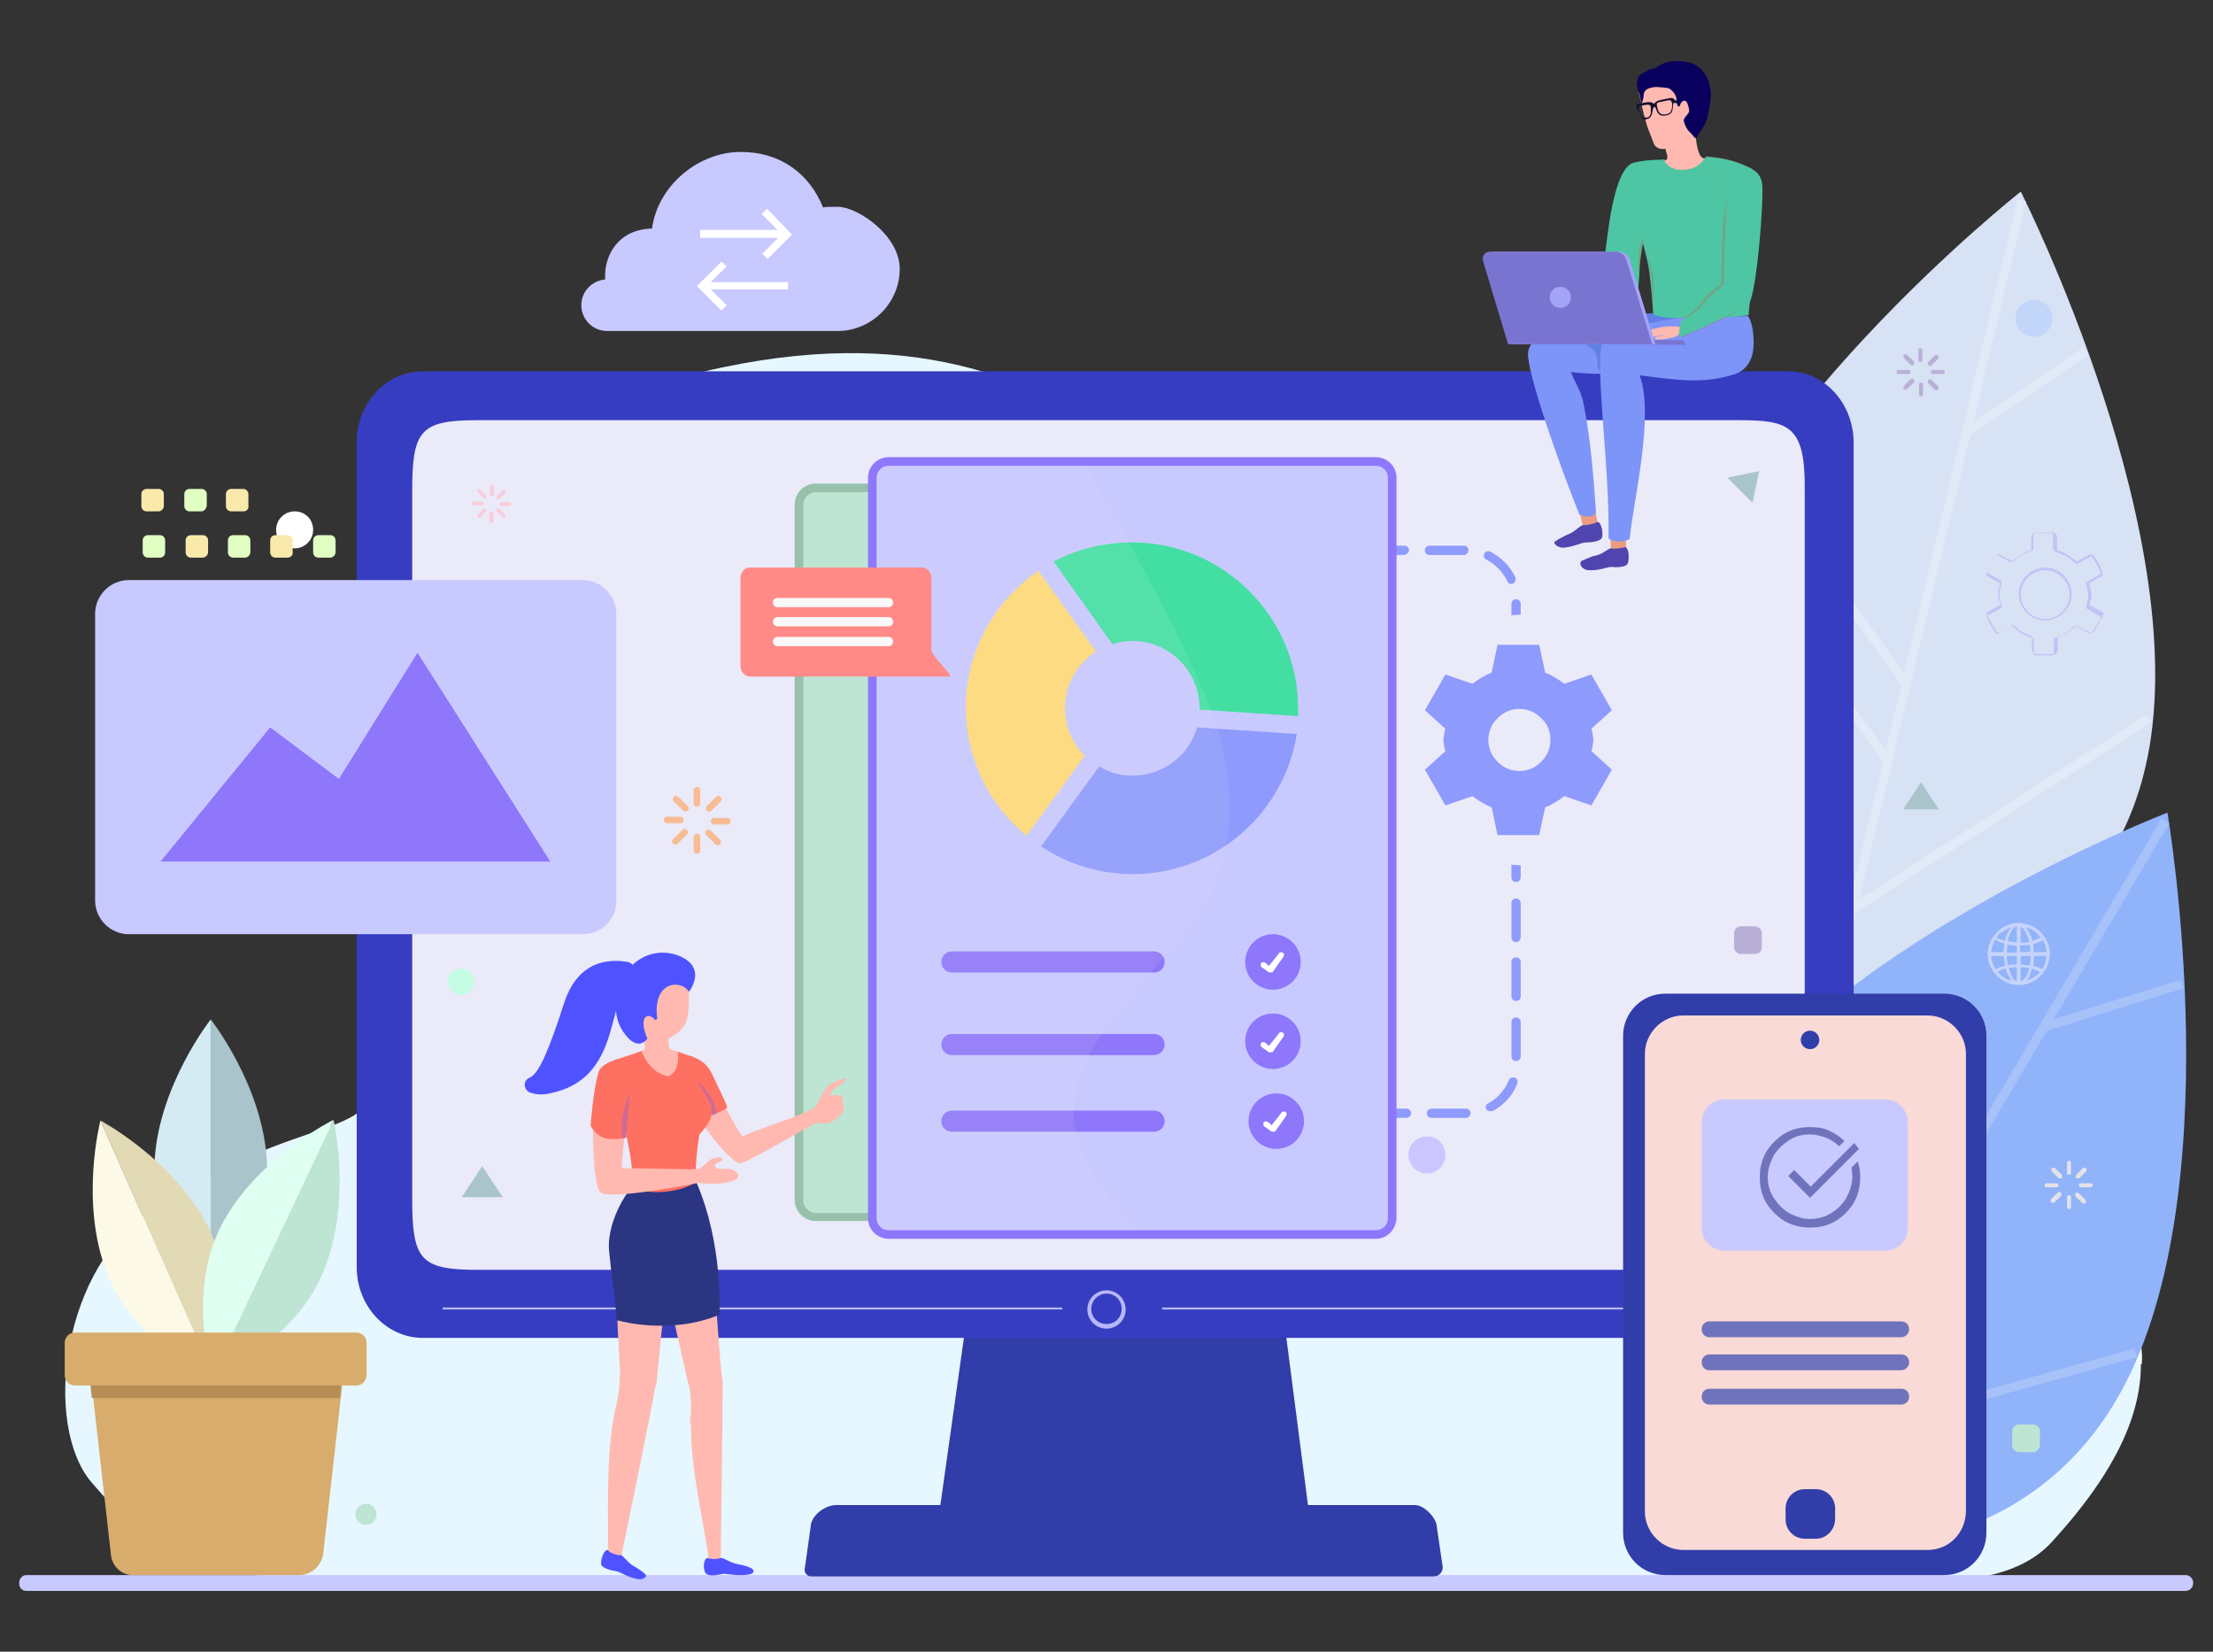 <?xml version="1.0" encoding="utf-8"?>
<!-- Generator: Adobe Illustrator 25.0.1, SVG Export Plug-In . SVG Version: 6.00 Build 0)  -->
<svg version="1.1" id="Layer_1" xmlns="http://www.w3.org/2000/svg" xmlns:xlink="http://www.w3.org/1999/xlink" x="0px" y="0px"
	 viewBox="0 0 335 250" style="enable-background:new 0 0 335 250;" xml:space="preserve">
<rect x="0" y="0" width="335" height="250" fill="#333333" stroke="none"/>
<style type="text/css">
	.st0{fill:#E6F7FF;}
	.st1{fill:#F3FCFF;}
	.st2{fill:#C8C9FF;}
	.st3{fill:#D7E2F4;}
	.st4{fill:#E2EAF7;}
	.st5{fill:#91B3FA;}
	.st6{opacity:0.6;}
	.st7{fill:#B4CBF9;}
	.st8{fill:#313DA8;}
	.st9{fill:#363DC1;}
	.st10{fill:#EAEAF9;}
	.st11{fill:#B7B7F7;}
	.st12{fill:#F6F6FF;}
	.st13{fill:#BEE5D4;}
	.st14{fill:#97C1AB;}
	.st15{opacity:0.8;}
	.st16{fill:#F2F2F2;}
	.st17{opacity:0.1;}
	.st18{fill:#8E9AFC;}
	.st19{fill:#8E77FA;}
	.st20{fill:#FFFFFF;}
	.st21{fill:#FFD977;}
	.st22{fill:#43DFA2;}
	.st23{fill:#EAEAEA;}
	.st24{fill:#FF8A87;}
	.st25{fill:#F9F9F9;}
	.st26{fill:#F9DAD7;}
	.st27{fill:#6F73BC;}
	.st28{fill:#FFB9B0;}
	.st29{fill:#4EC6A4;}
	.st30{fill:#ED9C80;}
	.st31{fill:#7D94F9;}
	.st32{fill:#617EE5;}
	.st33{fill:#5045AF;}
	.st34{fill:#7A74D1;}
	.st35{fill:#A4A4F7;}
	.st36{opacity:0.25;}
	.st37{fill:#CE4A30;}
	.st38{fill:#13102D;}
	.st39{fill:#09005D;}
	.st40{fill:#FE7062;}
	.st41{opacity:0.35;}
	.st42{fill:#7762EF;}
	.st43{fill:#2B3582;}
	.st44{fill:#4F52FF;}
	.st45{fill:#AAC4CC;}
	.st46{fill:#D4EBF4;}
	.st47{fill:#E2DAB5;}
	.st48{fill:#FCF9E6;}
	.st49{fill:#DEFFF2;}
	.st50{fill:#D8AC6C;}
	.st51{fill:#B78D56;}
	.st52{opacity:0.3;}
	.st53{fill-rule:evenodd;clip-rule:evenodd;fill:#8E77FA;}
	.st54{opacity:0.6;fill-rule:evenodd;clip-rule:evenodd;fill:#EAE8FC;enable-background:new    ;}
	.st55{fill-rule:evenodd;clip-rule:evenodd;fill:#C8C9FF;}
	.st56{fill-rule:evenodd;clip-rule:evenodd;fill:#F7BC94;}
	.st57{fill-rule:evenodd;clip-rule:evenodd;fill:#F9CDD9;}
	.st58{fill-rule:evenodd;clip-rule:evenodd;fill:#B8B0D6;}
	.st59{fill-rule:evenodd;clip-rule:evenodd;fill:#E3E2E8;}
	.st60{fill-rule:evenodd;clip-rule:evenodd;fill:#C2D6F9;}
	.st61{fill-rule:evenodd;clip-rule:evenodd;fill:#CCC5FF;}
	.st62{fill-rule:evenodd;clip-rule:evenodd;fill:#C5FCE4;}
	.st63{fill-rule:evenodd;clip-rule:evenodd;fill:#BEE5D4;}
	.st64{fill-rule:evenodd;clip-rule:evenodd;fill:#FFFFFF;}
	.st65{fill-rule:evenodd;clip-rule:evenodd;fill:#E1FFC2;}
	.st66{fill-rule:evenodd;clip-rule:evenodd;fill:#F9EAAC;}
	.st67{fill-rule:evenodd;clip-rule:evenodd;fill:#AAC4CC;}
</style>
<g id="Feature_Graphic">
	<g id="base">
		<path class="st0" d="M23.4,182.7c29.1-18.5,37-6,32.4-31.7c-4.5-25.6-8.4-82.5,53.6-95.4c62.2-13,66.5,38.1,116.9,14.9
			s105.2,31.5,79.7,75.2c-20.8,35.7,45.3,43.4,4.5,87.8c-4.5,4.8-11.7,5.8-18.3,5.8l-249.5-0.7c-13,0-20.4-4.3-28.9-14.3
			C6.5,215.6,9.2,191.8,23.4,182.7z"/>
		<path class="st1" d="M307.6,143.2L76.5,191.1l247.7,15.4c0,0,0.8-4.8-3.7-13c-3.1-5.8-12.5-17.5-14-19.8c-3.4-5.4-4.2-9-4.5-13.3
			c-0.1-1.6,0.1-5.8,1.6-9.2C305.5,146.8,307.6,143.2,307.6,143.2z M69.5,77.4l144.7,35l-160.4,9.1c0,0,0.2-3.4,0.9-9.7
			c0.5-4,1.4-7.6,1.9-9.3c1-3.6,1.4-4.7,2.7-8.2c0.3-1,2-4.5,2.6-5.8C65.6,82.1,69.5,77.4,69.5,77.4L69.5,77.4z"/>
	</g>
	<path class="st2" d="M330.8,240.8H4c-0.7,0-1.1-0.5-1.1-1.2s0.5-1.2,1.1-1.2h326.8c0.7,0,1.2,0.5,1.2,1.2
		C332,240.3,331.5,240.8,330.8,240.8L330.8,240.8z"/>
	<g id="leave_1">
		<path class="st3" d="M324.7,116.4c-8.1,34.1-46.9,37-46.9,37s-33-20.8-24.9-54.9c8.1-34.1,53-69.5,53-69.5S332.9,82.3,324.7,116.4
			L324.7,116.4z"/>
		<path class="st4" d="M305.4,30.2l1.3,0.3L277.4,153l-1.3-0.3L305.4,30.2z"/>
		<path class="st4" d="M325,108.1l0.7,1.2l-45.2,29.1l-0.7-1.2L325,108.1z"/>
		<path class="st4" d="M286.5,115.1l-1.1,0.8l-25.1-35.3l1.1-0.8L286.5,115.1z"/>
		<path class="st4" d="M289.3,103.4l-1.1,0.8l-22.8-32l1.1-0.8L289.3,103.4z"/>
		<path class="st4" d="M315.3,52.6l0.8,1.1L298,66.1l-0.8-1.1L315.3,52.6z"/>
	</g>
	<g id="leave_2">
		<path class="st5" d="M320.3,212c-17.8,30.2-55.7,21.6-55.7,21.6s-25.5-29.6-7.6-59.8c17.8-30.2,71.1-50.8,71.1-50.8
			S338.2,181.8,320.3,212z"/>
		<g class="st6">
			<path class="st7" d="M327.2,123.9l1.2,0.7l-64,108.4l-1.2-0.7L327.2,123.9z"/>
			<path class="st7" d="M323.1,204.1l0.4,1.3l-51.8,14.5l-0.4-1.3L323.1,204.1z"/>
			<path class="st7" d="M284.3,199.4l-1.3,0.4l-13.6-41.1l1.3-0.4L284.3,199.4z"/>
			<path class="st7" d="M290.3,189.2l-1.3,0.4l-12.3-37.3l1.3-0.4L290.3,189.2z"/>
			<path class="st7" d="M330.1,148.3l0.4,1.3l-20.9,6.5l-0.4-1.3L330.1,148.3z"/>
		</g>
	</g>
	<g id="MAC">
		<g id="Mac">
			<path class="st8" d="M217,238.6h-94.2c-0.6,0-1-0.5-1-1l0.9-6.4c0-1.8,2.2-3.4,3.9-3.4h87.6c1.4,0,3.3,2,3.3,3.3l0.9,6.1
				C218.4,238,217.8,238.6,217,238.6L217,238.6z"/>
			<path id="Rounded_Rectangle_22_copy_3" class="st8" d="M194.2,198.4c-1.5-4-9.1-1.3-12.6-1.3h-22.7c-3.5,0-11.1-3.1-12.2-0.2
				l-4.7,33.4c0,2.9,6.5,2.2,10,2.2h36.4c3.5,0,10,1.3,10-1.6L194.2,198.4L194.2,198.4z"/>
			<path id="Rounded_Rectangle_22_1_" class="st9" d="M270.7,56.2H64c-5.5,0-10,4.8-10,10.7v124.9c0,5.9,4.5,10.7,10,10.7h206.6
				c5.5,0,10-4.8,10-10.7V67C280.6,61.1,276.2,56.2,270.7,56.2z"/>
			<path id="Rounded_Rectangle_22_copy_2_" class="st10" d="M263.4,63.6H72.2c-8.6,0-9.8,1.6-9.8,10.7v107.2
				c0,9.1,1.2,10.7,9.8,10.7h191.2c9.8,0,9.8,0,9.8-10.7V74.3C273.3,64.6,271,63.6,263.4,63.6z"/>
		</g>
		<path class="st11" d="M167.5,201.1c-1.6,0-2.9-1.3-2.9-2.9s1.3-2.9,2.9-2.9s2.9,1.3,2.9,2.9S169.1,201.1,167.5,201.1z
			 M167.5,195.8c-1.2,0-2.3,1-2.3,2.3s1,2.3,2.3,2.3s2.3-1,2.3-2.3S168.8,195.8,167.5,195.8z"/>
		<path class="st12" d="M67,198.1h93.8"/>
		<path class="st11" d="M67,197.9h93.8v0.3H67V197.9z"/>
		<g>
			<path class="st12" d="M175.9,198.1h93.4"/>
			<path class="st11" d="M175.9,197.9h93.4v0.3h-93.4V197.9z"/>
		</g>
	</g>
	<g id="Main_Docs">
		<path class="st13" d="M183.7,184.2h-60.2c-1.4,0-2.6-1.1-2.6-2.6V76.4c0-1.4,1.1-2.6,2.6-2.6h60.2c1.4,0,2.6,1.1,2.6,2.6v105.3
			C186.2,183,185.1,184.2,183.7,184.2L183.7,184.2z"/>
		<path class="st14" d="M183.7,184.8h-60.2c-1.8,0-3.2-1.4-3.2-3.2V76.4c0-1.8,1.4-3.2,3.2-3.2h60.2c1.8,0,3.2,1.4,3.2,3.2v105.3
			C186.9,183.4,185.5,184.8,183.7,184.8L183.7,184.8z M123.5,74.5c-1,0-1.9,0.9-1.9,1.9v105.3c0,1,0.9,1.9,1.9,1.9h60.2
			c1,0,1.9-0.9,1.9-1.9V76.4c0-1-0.9-1.9-1.9-1.9L123.5,74.5L123.5,74.5z"/>
		<g class="st15">
			<path class="st16" d="M152.9,82.2h-18.2c-0.5,0-1-0.5-1-1c0-0.5,0.5-1,1-1h18.2c0.5,0,1,0.5,1,1
				C153.9,81.7,153.5,82.2,152.9,82.2z M152.9,85.6h-18.2c-0.5,0-1-0.5-1-1c0-0.5,0.5-1,1-1h18.2c0.5,0,1,0.5,1,1
				C153.9,85.1,153.5,85.6,152.9,85.6z M152.9,89h-18.2c-0.5,0-1-0.5-1-1c0-0.5,0.5-1,1-1h18.2c0.5,0,1,0.5,1,1
				C153.9,88.6,153.5,89,152.9,89z"/>
		</g>
		<g class="st15">
			<path class="st16" d="M183.7,166.7h-47.1c-0.9,0-1.6-0.7-1.6-1.6s0.7-1.6,1.6-1.6h47.1c0.9,0,1.6,0.7,1.6,1.6
				C185.3,166,184.5,166.7,183.7,166.7z"/>
		</g>
		<g class="st15">
			<path class="st16" d="M183.7,172.4h-47.1c-0.9,0-1.6-0.7-1.6-1.6c0-0.9,0.7-1.6,1.6-1.6h47.1c0.9,0,1.6,0.7,1.6,1.6
				C185.3,171.7,184.5,172.4,183.7,172.4z"/>
		</g>
		<g class="st15">
			<path class="st16" d="M183.7,178.1h-47.1c-0.9,0-1.6-0.7-1.6-1.6c0-0.9,0.7-1.6,1.6-1.6h47.1c0.9,0,1.6,0.7,1.6,1.6
				C185.3,177.4,184.5,178.1,183.7,178.1z"/>
		</g>
		<g class="st17">
			<path class="st16" d="M155.9,74.1c-0.1,0-17.6,29.9-19.9,41.3c-1.4,7.3-2.1,17.2,5.5,26.5c7.9,9.7,17.2,18.5,16.1,27.5
				c-1.2,9-9.7,16.1-9.7,16.1h32.4c0,0,2.9,0.1,3.5,0c1.2-0.1,1.8-0.9,2-1.2c0.3-0.5,0.2-1.2,0.2-1.2l0.1-106.6c0-1.1-1-2.3-2.4-2.3
				L155.9,74.1L155.9,74.1z"/>
		</g>
		<g>
			<path class="st18" d="M221.9,169.2h-5.2c-0.4,0-0.7-0.3-0.7-0.7s0.3-0.7,0.7-0.7h5.2c0.4,0,0.7,0.3,0.7,0.7
				S222.3,169.2,221.9,169.2z M212.9,169.2h-5.2c-0.4,0-0.7-0.3-0.7-0.7s0.3-0.7,0.7-0.7h5.2c0.4,0,0.7,0.3,0.7,0.7
				S213.2,169.2,212.9,169.2z M203.8,169.2h-5.2c-0.4,0-0.7-0.3-0.7-0.7s0.3-0.7,0.7-0.7h5.2c0.4,0,0.7,0.3,0.7,0.7
				S204.2,169.2,203.8,169.2z M194.8,169.2h-5.2c-0.4,0-0.7-0.3-0.7-0.7s0.3-0.7,0.7-0.7h5.2c0.4,0,0.7,0.3,0.7,0.7
				S195.2,169.2,194.8,169.2z M185.8,169.2h-0.9c-1.6,0-3-0.5-4.3-1.2c-0.3-0.2-0.4-0.6-0.2-0.9c0.2-0.3,0.6-0.4,0.9-0.2
				c1.1,0.7,2.4,1,3.7,1h0.9c0.4,0,0.7,0.3,0.7,0.7C186.5,168.9,186.1,169.2,185.8,169.2L185.8,169.2z M225.6,168.2
				c-0.2,0-0.5-0.1-0.6-0.3c-0.2-0.3-0.1-0.7,0.3-0.9c1.4-0.8,2.5-2,3.1-3.5c0.1-0.3,0.5-0.5,0.9-0.4c0.3,0.1,0.5,0.5,0.4,0.9
				c-0.7,1.8-2,3.2-3.6,4.1C225.8,168.2,225.8,168.2,225.6,168.2z M178.2,165.3c-0.2,0-0.5-0.1-0.6-0.3c-0.7-1.2-1-2.6-1-4.1v-1.2
				c0-0.4,0.3-0.7,0.7-0.7c0.4,0,0.7,0.3,0.7,0.7v1.2c0,1.2,0.3,2.4,0.9,3.4c0.2,0.3,0.1,0.7-0.3,0.9
				C178.4,165.2,178.2,165.3,178.2,165.3z M229.5,160.6c-0.4,0-0.7-0.3-0.7-0.7v-5.2c0-0.4,0.3-0.7,0.7-0.7s0.7,0.3,0.7,0.7v5.2
				C230.2,160.3,229.9,160.6,229.5,160.6z M177.2,156.4c-0.4,0-0.7-0.3-0.7-0.7v-5.2c0-0.4,0.3-0.7,0.7-0.7c0.4,0,0.7,0.3,0.7,0.7
				v5.2C177.9,156.1,177.5,156.4,177.2,156.4z M229.5,151.5c-0.4,0-0.7-0.3-0.7-0.7v-5.2c0-0.4,0.3-0.7,0.7-0.7s0.7,0.3,0.7,0.7v5.2
				C230.2,151.3,229.9,151.5,229.5,151.5z M177.2,147.3c-0.4,0-0.7-0.3-0.7-0.7v-5.2c0-0.4,0.3-0.7,0.7-0.7c0.4,0,0.7,0.3,0.7,0.7
				v5.2C177.9,147.1,177.5,147.3,177.2,147.3z M229.5,142.6c-0.4,0-0.7-0.3-0.7-0.7v-5.2c0-0.4,0.3-0.7,0.7-0.7s0.7,0.3,0.7,0.7v5.2
				C230.2,142.2,229.9,142.6,229.5,142.6z M177.2,138.4c-0.4,0-0.7-0.3-0.7-0.7v-5.2c0-0.4,0.3-0.7,0.7-0.7c0.4,0,0.7,0.3,0.7,0.7
				v5.2C177.9,138,177.5,138.4,177.2,138.4L177.2,138.4z M229.5,133.5c-0.4,0-0.7-0.3-0.7-0.7v-5.2c0-0.4,0.3-0.7,0.7-0.7
				s0.7,0.3,0.7,0.7v5.2C230.2,133.2,229.9,133.5,229.5,133.5z M177.2,129.3c-0.4,0-0.7-0.3-0.7-0.7v-5.2c0-0.4,0.3-0.7,0.7-0.7
				c0.4,0,0.7,0.3,0.7,0.7v5.2C177.9,129,177.5,129.3,177.2,129.3z M229.5,124.5c-0.4,0-0.7-0.3-0.7-0.7v-5.2c0-0.4,0.3-0.7,0.7-0.7
				s0.7,0.3,0.7,0.7v5.2C230.2,124.1,229.9,124.5,229.5,124.5z M177.2,120.3c-0.4,0-0.7-0.3-0.7-0.7v-5.2c0-0.4,0.3-0.7,0.7-0.7
				c0.4,0,0.7,0.3,0.7,0.7v5.2C177.9,119.9,177.5,120.3,177.2,120.3z M229.5,115.4c-0.4,0-0.7-0.3-0.7-0.7v-5.2
				c0-0.4,0.3-0.7,0.7-0.7s0.7,0.3,0.7,0.7v5.2C230.2,115.2,229.9,115.4,229.5,115.4L229.5,115.4z M177.2,111.2
				c-0.4,0-0.7-0.3-0.7-0.7v-5.2c0-0.4,0.3-0.7,0.7-0.7c0.4,0,0.7,0.3,0.7,0.7v5.2C177.9,111,177.5,111.2,177.2,111.2z M229.5,106.4
				c-0.4,0-0.7-0.3-0.7-0.7v-5.2c0-0.4,0.3-0.7,0.7-0.7s0.7,0.3,0.7,0.7v5.2C230.2,106.1,229.9,106.4,229.5,106.4z M177.2,102.2
				c-0.4,0-0.7-0.3-0.7-0.7v-5.2c0-0.4,0.3-0.7,0.7-0.7c0.4,0,0.7,0.3,0.7,0.7v5.2C177.9,101.9,177.5,102.2,177.2,102.2z
				 M229.5,97.3c-0.4,0-0.7-0.3-0.7-0.7v-5.2c0-0.4,0.3-0.7,0.7-0.7s0.7,0.3,0.7,0.7v5.2C230.2,97.1,229.9,97.3,229.5,97.3z
				 M177.2,93.1c-0.4,0-0.7-0.3-0.7-0.7v-1.6c0-1.3,0.3-2.6,0.9-3.7c0.2-0.3,0.6-0.5,0.9-0.3c0.3,0.2,0.5,0.6,0.3,0.9
				c-0.5,1-0.7,2-0.7,3.1v1.6C177.9,92.9,177.5,93.1,177.2,93.1L177.2,93.1z M228.8,88.4c-0.3,0-0.5-0.1-0.6-0.4
				c-0.7-1.4-1.8-2.6-3.2-3.3c-0.3-0.1-0.5-0.6-0.3-0.9c0.1-0.3,0.5-0.5,0.9-0.3c1.7,0.9,3,2.2,3.8,3.9c0.1,0.3,0,0.7-0.3,0.9
				C229,88.4,228.9,88.4,228.8,88.4z M180.5,85.3c-0.2,0-0.4-0.1-0.5-0.3c-0.2-0.3-0.1-0.7,0.2-0.9c1.4-0.9,2.9-1.4,4.7-1.4h0.7
				c0.4,0,0.7,0.3,0.7,0.7c0,0.4-0.3,0.7-0.7,0.7h-0.7c-1.4,0-2.8,0.4-3.9,1.2C180.8,85.2,180.7,85.3,180.5,85.3L180.5,85.3z
				 M221.6,84h-5.2c-0.4,0-0.7-0.3-0.7-0.7c0-0.4,0.3-0.7,0.7-0.7h5.2c0.4,0,0.7,0.3,0.7,0.7C222.2,83.7,222,84,221.6,84z M212.5,84
				h-5.1c-0.4,0-0.7-0.3-0.7-0.7c0-0.4,0.3-0.7,0.7-0.7h5.2c0.4,0,0.7,0.3,0.7,0.7C213.2,83.7,212.9,84,212.5,84L212.5,84z
				 M203.5,84h-5.2c-0.4,0-0.7-0.3-0.7-0.7c0-0.4,0.3-0.7,0.7-0.7h5.2c0.4,0,0.7,0.3,0.7,0.7C204.1,83.7,203.9,84,203.5,84z
				 M194.5,84h-5.2c-0.4,0-0.7-0.3-0.7-0.7c0-0.4,0.3-0.7,0.7-0.7h5.2c0.4,0,0.7,0.3,0.7,0.7C195.2,83.7,194.8,84,194.5,84z"/>
			<circle class="st10" cx="231" cy="112" r="19"/>
			<path class="st18" d="M241.7,114.4l-0.8-0.7l0.1-0.3c0.1-0.7,0.2-1.1,0.2-1.4s-0.1-0.8-0.2-1.4l-0.1-0.3l3.1-2.8l-3.1-5.4
				l-0.9,0.3l-3.2,1.1c-0.9-0.7-1.9-1.3-2.9-1.7l-0.9-4.2h-6.3l-0.2,0.9l-0.7,3.3c-1,0.4-2,1-2.9,1.7l-3.2-1.1l-0.9-0.3l-3.1,5.4
				l3.1,2.8l-0.1,0.3c-0.1,0.7-0.2,1.1-0.2,1.4s0.1,0.8,0.2,1.4l0.1,0.3l-3.1,2.8l3.1,5.4l0.9-0.3l3.2-1.1c0.9,0.7,1.9,1.3,2.9,1.7
				l0.9,4.2h6.3l0.9-4.2c1-0.4,2-1,2.9-1.7l3.2,1.1l0.9,0.3l3.1-5.4L241.7,114.4L241.7,114.4z M234.7,112c0,1.3-0.5,2.4-1.4,3.3
				c-0.9,0.9-2,1.4-3.3,1.4c-1.3,0-2.4-0.5-3.3-1.4c-0.9-0.9-1.4-2-1.4-3.3s0.5-2.4,1.4-3.3c0.9-0.9,2-1.4,3.3-1.4
				c1.3,0,2.4,0.5,3.3,1.4C234.2,109.5,234.7,110.6,234.7,112z M238.5,109.3L238.5,109.3l0.1-0.1L238.5,109.3z M221.3,109.2
				L221.3,109.2h-0.1H221.3z"/>
		</g>
		<g>
			<path class="st2" d="M208.3,186.8h-73.8c-1.3,0-2.4-1.1-2.4-2.4V72.3c0-1.3,1.1-2.4,2.4-2.4h73.8c1.3,0,2.4,1.1,2.4,2.4v112.1
				C210.7,185.7,209.6,186.8,208.3,186.8z"/>
			<path class="st19" d="M208.3,187.5h-73.8c-1.7,0-3.1-1.4-3.1-3.1V72.3c0-1.7,1.4-3.1,3.1-3.1h73.8c1.7,0,3.1,1.4,3.1,3.1v112.1
				C211.3,186.1,210,187.5,208.3,187.5z M134.5,70.5c-1,0-1.8,0.8-1.8,1.8v112.1c0,1,0.8,1.8,1.8,1.8h73.8c1,0,1.8-0.8,1.8-1.8V72.3
				c0-1-0.8-1.8-1.8-1.8L134.5,70.5L134.5,70.5z"/>
			<path class="st19" d="M174.7,147.2h-30.6c-0.9,0-1.6-0.7-1.6-1.6c0-0.9,0.7-1.6,1.6-1.6h30.6c0.9,0,1.6,0.7,1.6,1.6
				C176.3,146.5,175.6,147.2,174.7,147.2z"/>
			<circle id="Ellipse_44_1_" class="st19" cx="192.7" cy="145.6" r="4.2"/>
			<path id="Path_395_1_" class="st20" d="M192.3,147.2c-0.1,0-0.2,0-0.3-0.1l-1-0.7c-0.2-0.1-0.2-0.4-0.1-0.6
				c0.1-0.2,0.4-0.2,0.6-0.1l0.6,0.5l1.5-1.9c0.1-0.2,0.4-0.2,0.6-0.1c0.2,0.1,0.2,0.4,0.1,0.6l-1.7,2.4
				C192.5,147.1,192.5,147.2,192.3,147.2L192.3,147.2z"/>
			<g>
				<circle id="Ellipse_44_2_" class="st19" cx="192.7" cy="157.6" r="4.2"/>
				<path id="Path_395_2_" class="st20" d="M192.3,159.3c-0.1,0-0.2,0-0.3-0.1l-1-0.7c-0.2-0.1-0.2-0.4-0.1-0.6
					c0.1-0.2,0.4-0.2,0.6-0.1l0.6,0.5l1.5-1.9c0.1-0.2,0.4-0.2,0.6-0.1c0.2,0.1,0.2,0.4,0.1,0.6l-1.7,2.4
					C192.5,159.1,192.5,159.3,192.3,159.3L192.3,159.3z"/>
				<g>
					<path class="st19" d="M174.7,159.7h-30.6c-0.9,0-1.6-0.7-1.6-1.6c0-0.9,0.7-1.6,1.6-1.6h30.6c0.9,0,1.6,0.7,1.6,1.6
						C176.3,158.9,175.6,159.7,174.7,159.7z"/>
				</g>
			</g>
			<g>
				<circle id="Ellipse_44_3_" class="st19" cx="193.2" cy="169.7" r="4.2"/>
				<path id="Path_395_3_" class="st20" d="M192.7,171.3c-0.1,0-0.2,0-0.3-0.1l-1-0.7c-0.2-0.1-0.2-0.4-0.1-0.6
					c0.1-0.2,0.4-0.2,0.6-0.1l0.6,0.5l1.5-1.9c0.1-0.2,0.4-0.2,0.6-0.1c0.2,0.1,0.2,0.4,0.1,0.6l-1.7,2.4
					C193,171.2,192.9,171.3,192.7,171.3z"/>
				<g>
					<path class="st19" d="M174.7,171.3h-30.6c-0.9,0-1.6-0.7-1.6-1.6c0-0.9,0.7-1.6,1.6-1.6h30.6c0.9,0,1.6,0.7,1.6,1.6
						C176.3,170.6,175.6,171.3,174.7,171.3z"/>
				</g>
			</g>
			<g>
				<path class="st21" d="M155.4,126.5l8.8-12.1c-1.8-1.8-3-4.4-3-7.2c0-3.6,1.9-6.8,4.7-8.6l-8.7-12.2c-6.6,4.5-11,12.1-11,20.8
					C146.3,115,149.8,121.9,155.4,126.5L155.4,126.5z"/>
				<path class="st22" d="M168.4,97.5c1-0.3,2-0.5,3-0.5c5.6,0,10.2,4.6,10.2,10.2v0.2l14.9,1v-1.2c0-13.8-11.3-25.1-25.1-25.1
					c-4.3,0-8.3,1-11.9,2.9L168.4,97.5L168.4,97.5z"/>
				<path class="st18" d="M181.2,110.1c-1.2,4.3-5.2,7.3-9.8,7.3c-1.8,0-3.6-0.5-5-1.4l-8.8,12.1c4,2.7,8.8,4.2,13.9,4.2
					c12.5,0,22.9-9.2,24.8-21.2L181.2,110.1L181.2,110.1z"/>
			</g>
			<g class="st17">
				<path class="st23" d="M164.3,70.6c0.1,0,18.5,31.1,20.9,43c1.5,7.5,2.2,17.9-5.8,27.5c-8.3,10-18,19.2-16.8,28.5
					c1.2,9.3,10,16.6,10,16.6H139c0,0-3.7,0.1-4.3,0c-1.3-0.1-1.6-0.7-1.8-1c-0.3-0.5-0.2-1.3-0.2-1.3V72.4c0-1,0.7-1.8,2-1.8
					L164.3,70.6L164.3,70.6z"/>
			</g>
		</g>
		<g>
			<path class="st24" d="M143.7,102.4h-30.2c-0.7,0-1.4-0.7-1.4-1.6V87.5c0-0.9,0.6-1.6,1.4-1.6h26.1c0.7,0,1.4,0.7,1.4,1.6v10.9
				C141,99.3,144.5,102.4,143.7,102.4L143.7,102.4z"/>
			<path class="st25" d="M134.5,91.9h-16.8c-0.4,0-0.7-0.3-0.7-0.7c0-0.4,0.3-0.7,0.7-0.7h16.8c0.4,0,0.7,0.3,0.7,0.7
				C135.2,91.6,134.9,91.9,134.5,91.9z M134.5,94.8h-16.8c-0.4,0-0.7-0.3-0.7-0.7c0-0.4,0.3-0.7,0.7-0.7h16.8c0.4,0,0.7,0.3,0.7,0.7
				C135.2,94.6,134.9,94.8,134.5,94.8z M134.5,97.8h-16.8c-0.4,0-0.7-0.3-0.7-0.7c0-0.4,0.3-0.7,0.7-0.7h16.8c0.4,0,0.7,0.3,0.7,0.7
				C135.2,97.5,134.9,97.8,134.5,97.8z"/>
		</g>
	</g>
	<path class="st2" d="M88.1,141.4H19.5c-2.8,0-5.1-2.3-5.1-5.1V92.9c0-2.8,2.3-5.1,5.1-5.1h68.7c2.8,0,5.1,2.3,5.1,5.1v43.5
		C93.3,139.2,91,141.4,88.1,141.4z"/>
	<path id="Shape_61_2_" class="st19" d="M63.2,98.8l-11.9,19.1l-10.4-7.8l-16.6,20.3h59L63.2,98.8z"/>
	<g id="Mobile">
		<path class="st8" d="M294.3,238.4h-42.2c-3.5,0-6.4-2.8-6.4-6.4v-75.2c0-3.5,2.8-6.4,6.4-6.4h42.2c3.5,0,6.4,2.8,6.4,6.4V232
			C300.7,235.5,297.9,238.4,294.3,238.4z"/>
		<path class="st26" d="M291.8,234.6h-37c-3.1,0-5.8-2.6-5.8-5.8v-69.3c0-3.1,2.6-5.8,5.8-5.8h37c3.1,0,5.8,2.6,5.8,5.8v69.3
			C297.5,232.1,295,234.6,291.8,234.6z"/>
		<circle class="st8" cx="274" cy="157.4" r="1.4"/>
		<path class="st8" d="M274.9,232.9h-1.7c-1.6,0-2.9-1.3-2.9-2.9v-1.7c0-1.6,1.3-2.9,2.9-2.9h1.7c1.6,0,2.9,1.3,2.9,2.9v1.7
			C277.7,231.7,276.4,232.9,274.9,232.9z"/>
		<path class="st2" d="M285.3,189.3h-24.2c-2,0-3.5-1.6-3.5-3.5v-15.9c0-2,1.6-3.5,3.5-3.5h24.2c2,0,3.5,1.6,3.5,3.5v15.9
			C288.9,187.7,287.3,189.3,285.3,189.3z"/>
		<path class="st27" d="M276.8,171.1c0.9,0.4,1.7,0.9,2.4,1.6l-0.8,0.8c-0.5-0.5-1.2-1-2-1.3c-0.8-0.3-1.6-0.5-2.4-0.5
			c-1.2,0-2.3,0.3-3.2,0.9s-1.7,1.3-2.3,2.3c-0.5,1-0.9,2-0.9,3.2s0.3,2.3,0.9,3.2s1.3,1.7,2.3,2.3c1,0.5,2,0.9,3.2,0.9
			c1.2,0,2.3-0.3,3.2-0.9c0.9-0.5,1.7-1.3,2.3-2.3c0.5-1,0.9-2,0.9-3.2c0-0.5-0.1-0.9-0.1-1.4l0.9-0.9c0.3,0.7,0.4,1.5,0.4,2.4
			c0,1.3-0.3,2.7-1,3.9c-0.7,1.1-1.6,2-2.7,2.7c-1.2,0.7-2.4,1-3.9,1c-1.3,0-2.7-0.3-3.9-1c-1.1-0.7-2-1.6-2.7-2.7
			c-0.7-1.2-1-2.4-1-3.9s0.3-2.7,1-3.9c0.7-1.1,1.6-2,2.7-2.7c1.2-0.7,2.4-1,3.9-1C274.9,170.6,276,170.7,276.8,171.1L276.8,171.1z
			 M281.4,173.9l-7,7l-0.4,0.4l-0.4-0.4l-2.9-2.9l0.9-0.9l2.5,2.5l6.6-6.6L281.4,173.9L281.4,173.9z M287.8,202.4h-29
			c-0.7,0-1.2-0.5-1.2-1.2s0.5-1.2,1.2-1.2h29c0.7,0,1.2,0.5,1.2,1.2S288.4,202.4,287.8,202.4z M287.8,207.4h-29
			c-0.7,0-1.2-0.5-1.2-1.2s0.5-1.2,1.2-1.2h29c0.7,0,1.2,0.5,1.2,1.2S288.4,207.4,287.8,207.4z M287.8,212.6h-29
			c-0.7,0-1.2-0.5-1.2-1.2s0.5-1.2,1.2-1.2h29c0.7,0,1.2,0.5,1.2,1.2S288.4,212.6,287.8,212.6z"/>
	</g>
	<g id="Programmer">
		<path class="st28" d="M256.6,20c0.1,0.9,0.3,3,0.9,3.7c0.6,0.6,1,0.1,1.6,0.3c-0.8,1.2-3.1,4.7-4.3,4.9c-1.3,0.2-4.8-3.8-4.4-4.3
			c0.4-0.5,2,0,2-0.7c0-0.7-0.3-1-0.3-1.6"/>
		<path class="st29" d="M262.1,48.1c0,0-8.2,0.9-10,1c-1.9,0.1-1.8-0.9-1.8-0.9c-0.1-2.1-0.5-6.9-0.9-8.6c-0.4-1.6-0.5-2.1-0.9-3.6
			c-0.7-3.3-0.7-3.9-1.4-7.9l4.8-3.9c0,0,0.5,1.5,2.6,1.5c2.8,0.1,3.6-1.9,3.6-1.9l6.7,4.4l0.7,10.7l-0.8,8.8"/>
		<path class="st28" d="M257.4,17.9c-0.1,0.6-0.1,1.3-0.3,1.9c-0.2,1.1-0.7,1.8-1.8,2c-0.8,0.2-1.6,0.3-2.3,0.5
			c-0.7,0.2-1.4,0.4-2,0.1c-0.7-0.3-0.7-0.9-1-1.6c-0.3-0.7-0.6-1.5-0.8-2.2c-0.4-1.4-0.7-2.7-1-4.1c-0.1-0.2-0.1-0.5-0.1-0.7
			c0-0.1,0-0.2,0.1-0.3c0.1-0.1,0.1-0.1,0.3-0.2c1.5-0.6,3-1.2,4.6-1.6c1.1-0.3,2.3-0.5,3.3,0c1,0.5,1.6,1.4,2.2,2.4
			c0.1,0.1,0.1,0.3,0.1,0.5"/>
		<path class="st30" d="M239.1,77.3c0,0,0.3,1.6,0.5,2.2c0.2,0.5,2,0.1,2.2-0.3c0.1-0.3-0.6-3-0.6-3"/>
		<path class="st31" d="M247.1,56.1c-2.8,0.6-6.4,0.6-9.3,0.2c0.4,1.2,1.4,2.6,1.8,4.3c1.2,5.4,1.7,12.6,2,17c0,0-0.6,1.1-2.5,0.3
			c-2.9-7.1-7.9-21.3-7.8-24.4c0.1-3.9,9.9-4.9,17.1-5.9"/>
		<path class="st32" d="M259.7,48.1c2.3,1.6-12.6,7.9-12.6,7.9c-1.6,0.3-3.3,0.5-4.8,0.5c-0.1-0.3-0.3-0.6-0.4-0.9
			c-0.1-0.5-0.1-0.9-0.1-1.3c-0.1-0.9-0.7-1.6-1.5-2c-0.7-0.5-1.6-0.7-2.4-0.8c-2-0.3-5.5-0.1-5.5-0.1c4.5-3.3,13.6-3.7,17.8-4
			C251,48.7,259.4,47.9,259.7,48.1z"/>
		<path class="st30" d="M243.8,81c0,0,0,1.6,0.1,2.2c0.1,0.6,2,0.4,2.2,0.1c0.2-0.3-0.1-3.1-0.1-3.1"/>
		<path class="st33" d="M240.5,86.3c1.6,0.1,2.8-0.5,3.5-0.5c0.6,0.1,2.1,0.1,2.4-0.5c0.2-0.4,0.3-2.3-0.4-2.5c0,0-0.1,0.1-0.4,0.1
			c-0.4,0.1-1,0.2-1.9,0.1c-1.2,0.7-1.2,0.9-2.6,1.2c-0.6,0.2-1.2,0.5-1.7,0.7C238.9,85.4,239.6,86.3,240.5,86.3z M236.6,82.9
			c1.6-0.1,2.8-0.8,3.5-0.8c0.6,0,2.1-0.1,2.4-0.7c0.2-0.5,0-2.4-0.7-2.4l-0.4,0.2c-0.4,0.1-1,0.3-1.9,0.3c-1.1,0.7-1.1,1-2.4,1.5
			c-0.6,0.3-1.2,0.6-1.6,0.9C234.9,82.1,235.7,82.9,236.6,82.9L236.6,82.9z"/>
		<path class="st31" d="M264.6,47.8c0,0-4.5,0.5-10,0.3c-1.3,0-11,1.8-11.9,3.5c-1.5,2.7,1,18.5,0.8,29.9c0,0,1.2,1,3.2,0.1
			c0.5-5.6,3.8-18.7,1.5-24.8c5.4,0.7,9.7,1.4,14.5-0.2c1.1-0.4,2-1.2,2.5-2.7C265.7,52.4,265.5,49.1,264.6,47.8L264.6,47.8z"/>
		<g>
			<path class="st29" d="M252,24.1c-0.4,0.1-1.2,0.1-1.5,0.1c-1.4,0.1-1.7,0.1-3.1,0.4c-3.3,0.7-4.1,11.9-4.6,15.2
				c-0.7,3.9,0-1.2-1,3.2c-0.3,1.5-1.3-3.3-2,0.3c0.3,1.7-0.6,2.2,0.5,2.4c4.6,1.6,6.6,6.3,7.5-0.7c0.7-5,0-3.5,1.1-9.2
				C250.1,32.9,251.2,27.2,252,24.1z"/>
		</g>
		<g>
			<path class="st28" d="M254.4,50.2c-0.3,0.7-1,0.9-1.8,1c-0.5,0.1-1,0.2-1.5,0.2c-0.3,0-0.5,0-0.6-0.2c-0.1-0.3,1.1-0.3,1.6-0.5
				c-1.2,0.1-2.4,0.4-3.5,0.7c-0.1,0.1-0.3,0.1-0.4,0.1c-0.1,0-0.3-0.1-0.3-0.3s0.1-0.2,0.1-0.3c0.3-0.4,0.7-0.6,1.1-0.7
				c1.7-0.7,3.6-1,5.4-0.7"/>
		</g>
		<g>
			<path class="st34" d="M255.3,52.2l-9.8-0.1l-0.2-0.7l9.5,0.1L255.3,52.2z"/>
		</g>
		<g>
			<path class="st35" d="M228.8,52.1h21.8l-3.9-12.8c-0.2-0.7-0.9-1.2-1.6-1.2H226c-0.7,0-1.2,0.7-1,1.4L228.8,52.1L228.8,52.1z"/>
			<path class="st34" d="M228.5,52.1h21.6l-3.9-12.8c-0.2-0.7-0.9-1.2-1.6-1.2h-19.1c-0.7,0-1.2,0.7-1,1.4l3.7,12.3
				C228.2,52,228.3,52.1,228.5,52.1L228.5,52.1z"/>
		</g>
		<g class="st36">
			<path class="st37" d="M261.4,30.2c-1.1,4.9-0.6,9.4-0.9,12.9c-3.5,2.2-2.2,2.9-5.8,5.1c0,0,0.1,0.3-0.2,1.4
				c-0.2,0.7,0.1,1.5,0.1,1.5c2.7-1.2,8.8-3.7,10-5.2c0.4-0.5,2-10.7,2.1-17c0-0.9,0-1.8-0.6-2.6c-0.3-0.4-0.7-0.6-1.1-0.9
				c-2.4-1.2-4.3-1.6-6.9-1.8"/>
		</g>
		<g>
			<path class="st29" d="M261.4,30.2c-0.1,5.2-0.5,7.7-0.4,12.9c-4.5,3.5-2.7,3.5-6.5,5.4c0,0-0.5,1.8-0.2,2.5
				c0.3,0.1,9.4-4.1,10.4-5c0.9-0.8,2-10.7,2.1-17c0-0.9,0-1.8-0.6-2.6c-0.3-0.4-0.7-0.6-1.1-0.9c-2.4-1.2-4.3-1.6-6.9-1.8"/>
		</g>
		<g>
			<path class="st38" d="M253.4,15c-0.1-0.2-0.5-0.2-0.9-0.1c-0.5,0.1-1.6,0.3-1.8,0.5c-0.3,0.2-0.2,0.3-0.3,0.3
				c-0.1,0-0.1-0.1-0.4-0.2c-0.3-0.1-1,0-1.4,0.1c-0.5,0.1-0.9,0.2-0.9,0.4s0.1,0.5,0.2,0.6c0.1,0.1,0.1,0.1,0.5,0.9
				c0.2,0.5,0.5,0.7,1,0.5c0.7-0.2,0.7-1,0.8-1.4c0.1-0.3,0.1-0.4,0.2-0.4c0.1,0,0.2,0,0.3,0.3c0.1,0.3,0.3,1,1,1c1,0,1.4-0.3,1.5-1
				c0.1-0.9,0.1-0.9,0.2-0.9c0-0.1,0.7,0.1,0.7,0.1v-0.3C254.1,15.4,253.4,15.1,253.4,15z M249.9,16.9c0,0.5-0.2,0.9-0.7,0.9
				s-0.7-0.1-0.9-0.7c-0.2-0.5-0.3-0.9-0.2-1c0.1-0.1,0.3-0.1,0.9-0.2c0.5-0.1,0.7-0.1,0.9,0.2C249.9,16.1,249.9,16.5,249.9,16.9z
				 M253.1,16.3c-0.1,0.6-0.3,0.9-0.9,1c-0.9,0.1-1-0.2-1.2-0.6c-0.1-0.4-0.2-0.7-0.2-0.9c0-0.3,0.2-0.3,0.7-0.4
				c0.5-0.1,1.2-0.3,1.4-0.2C253.1,15.4,253.2,15.7,253.1,16.3L253.1,16.3z"/>
		</g>
		<g>
			<path class="st39" d="M258.9,13.4c-0.1-0.5-0.2-0.9-0.3-1.2c-0.4-1.1-1.2-2-2.2-2.5c-1.4-0.6-3.2-0.6-4.6-0.1
				c-0.8,0.3-1.1,0.8-1.5,0.8c-0.3,0-0.8,0.2-1.1,0.4c-0.9,0.5-1.2,0.5-1.4,1.6c-0.1,0.4,0.2,1.4,0.3,1.6c0.1,0.1,0.2,0.9,0.3,1.3
				c0.1,0.3,0.1,0.5,0.1,0.5s0.3-1,0.3-1.2c0-0.4,0.1-0.8,0.4-1c0.3-0.3,0.8-0.3,1.1-0.4c0.4-0.1,2.3,0.1,2.4,0.2
				c0.7,0.5,1.1,1.1,1.1,1.8c0.1,1.4,0.5,0.8,0.5,0.8c0.2-0.8,0.7-0.9,1-0.6c0.2,0.3,0.3,0.7,0.4,1.2c0.1,0.6-0.6,0.9-0.8,1.5
				c-0.1,0.4,0.5,1.6,0.9,1.9c0.1,0.1,0.1,0.1,0.3,0.3c0.1,0.1,0.3,0.4,0.4,0.5c0.3,0.2,0.3,0.1,0.4-0.1c0.2-0.5,0.6-0.9,0.9-1.4
				c0.2-0.3,0.3-0.5,0.4-0.8c0.2-0.5,0.2-0.3,0.3-0.9C258.7,16.3,259.2,14.8,258.9,13.4L258.9,13.4z"/>
		</g>
		<g class="st36">
			<path class="st37" d="M248.6,35.7c0,0,0.9,3.1,0.9,3.2c0,0.1,0.5,1.6,0.7,2.4c0.1,0.3,0.1,0.5,0.1,0.7l0.1,2.8l-0.2,1.3l-0.1-2
				l-0.1-1.5c0,0-0.2-2-0.5-3.4c-0.3-1.4-0.5-1.9-0.5-1.9l-0.1-0.6C248.8,36.6,248.6,35.7,248.6,35.7z"/>
		</g>
		<g class="st36">
			<path class="st37" d="M248.6,35.7c0,0-0.2,1.2-0.3,1.4c-0.1,0.3-0.3,2.2-0.3,2.2l0.1,2.3l0.1-1.2l0.2-1.7l0.3-1.7l0.1-0.3
				L248.6,35.7z"/>
		</g>
	</g>
	<circle class="st35" cx="236.2" cy="45" r="1.6"/>
	<g id="Girl">
		<path class="st28" d="M127.6,167.1c0,0.3,0.4,0.5,0.1,0.9c-0.5,1.1-2.2,2.6-4.1,1.9c-0.1,0-10.7,6.2-11.6,6.2
			c-0.9,0-6.4-5.3-8.3-11.9c-0.5-1.6-0.3-3.4,1.2-4.2c0,0,1.2,0.3,2,1.8c1.2,2.3,4.8,9.9,5.6,10.2c1-0.7,5.9-2.1,9.8-3.8
			c0.9-0.4,1.2-0.7,1.5-1.3c0.3-0.6,1-1.9,1.6-2.6c0.2-0.2,2.6-1.4,2.6-1c0,0.3-0.7,0.9-1.6,1.4c-0.5,0.3-0.7,0.9-0.8,1
			c-0.1,0.3,1.7-0.3,1.8,0.4C127.7,166.3,127.6,167,127.6,167.1L127.6,167.1z"/>
		<path class="st40" d="M104.5,159.9c1.4,0.3,2.6,1.2,3.2,2.5c0.2,0.3,0.3,0.7,0.5,1c0.6,1.4,1.4,2.8,1.9,4.2
			c-0.8,0.7-1.7,0.9-2.5,1.2c-0.7,0.3-1.6,0.4-2.4,0.3c-0.1,0-0.3,0-0.4-0.1c-0.2-0.1-0.3-0.2-0.4-0.3c-0.3-0.3-0.5-0.6-0.7-0.9
			c-0.2-0.3-0.4-0.5-0.5-0.8c-0.1-0.4,0-0.9,0.1-1.2"/>
		<g class="st41">
			<path class="st42" d="M105.9,163.9c-0.1-0.1-0.1-0.1-0.2-0.1c-0.1-0.1-0.3,0.1-0.4,0.2c-0.1,0.1-0.1,0.3-0.1,0.5
				c0,0.6,0.1,1.2,0.3,1.7l-0.2,3.1c0.7,0.1,1.5-0.1,2.2-0.3c0.3-0.1,0.7-0.3,1-0.4C108.3,166.7,107.1,165.2,105.9,163.9
				L105.9,163.9z"/>
		</g>
		<path class="st28" d="M101.2,156.8c0,0-0.1,1.9,0.3,2c0.6,0.3,1.2,0.4,1.2,0.4v3.9l-5.3-0.8l-3.6-2c0,0,3.8-1.2,3.8-1.6
			c0.1-0.4-0.2-2.5-0.2-2.5 M93,214.1c-1.4,6.9-0.8,16.3-1,21.4c0.1,0,2,0.3,2,0.3s4.5-21.7,5.2-25.9c0.1-0.3,0.1-0.6,0.1-0.8
			c0.2-3.1-2.6-3.3-4.2-0.7c-0.3,0.4-0.5,0.9-0.7,1.4c-0.1,0.2-0.2,0.4-0.3,0.7c-0.3,0.7-0.5,1.4-0.7,2.2v0.1
			c-0.1,0.2-0.1,0.5-0.2,0.7v0.1C93.2,213.7,93.1,213.9,93,214.1L93,214.1z"/>
		<path class="st28" d="M101.5,189.6c-0.1,0.6-0.3,3.3-0.7,6.4c-0.3,2.7-0.7,5.7-0.9,8.1c-0.2,1.8-0.3,3.2-0.4,3.9
			c0,0.4-0.1,0.8-0.1,1.2c-0.7,3.1-2.8,3.3-4.1,2.6c-0.2-0.1-0.3-0.2-0.5-0.3c-0.3-0.3-0.5-0.6-0.6-0.9c-0.1-0.7-0.2-1.5-0.3-2.6
			c-0.1-2-0.3-4.7-0.4-7.2c-0.1-3.1-0.3-6.2-0.3-7.9v-0.3c0-5.2,4.8-8.5,7.7-6.9c0.1,0,0.1,0,0.1,0.1c0.1,0,0.1,0.1,0.1,0.1
			c0.3,0.2,0.5,1,0.5,1.9C101.6,188.2,101.6,189,101.5,189.6L101.5,189.6z"/>
		<path class="st28" d="M94.2,209.2l-0.4-1.4c0,0.3,0.1,2.5-0.5,4.8v0.1c-0.1,0.2-0.1,0.5-0.2,0.7v0.1c-0.1,0.4-0.1,0.6-0.1,0.7
			c0,0.6,1.3-2.1,1.6-2.8c0.1-0.1,0.1-0.1,0.1-0.1l-0.3-1.4L94.2,209.2L94.2,209.2z M104.6,215.4c-0.1,7.2,2.1,15.6,2.7,20.8
			c0.1,0,1.8-0.3,1.8-0.3s0.3-22,0.3-26.3c0-0.3,0-0.6-0.1-0.9c-0.3-3.1-2.9-2.6-3.9,0.3c-0.2,0.5-0.3,1-0.4,1.6
			c-0.1,0.2-0.1,0.5-0.1,0.7c-0.1,0.7-0.2,1.5-0.3,2.4v0.1c0,0.3,0,0.5-0.1,0.7V215.4z"/>
		<path class="st28" d="M106,212.5c-0.2-0.1-0.3-0.1-0.5-0.2c-0.3-0.2-0.6-0.5-0.7-0.8c-0.2-0.6-0.4-1.5-0.7-2.5c-0.5-2-1-4.5-1.6-7
			c-0.7-3.1-1.2-6-1.6-7.7c0-0.1-0.3-1.3-0.3-1.4c-0.9-5.2,3.1-8.7,6.2-7.7c0.1,0,0.1,0,0.1,0.1c0.6,0.3,0.8,2.4,0.9,3.7
			c0.1,1.4,1.1,16.1,1.4,18.7c0.1,0.4,0.1,0.8,0.1,1.2C109.2,212.2,107.3,212.9,106,212.5z"/>
		<path class="st28" d="M104.8,210.3l-0.6-1.2c0.1,0.3,0.5,2.5,0.4,4.8v0.1c0,0.2,0,0.5-0.1,0.7v0.1c0,0.4-0.1,0.6,0,0.7
			c0.1,0.6,0.9-2.4,1-3.1v-0.1l-0.6-1.3L104.8,210.3L104.8,210.3z"/>
		<path class="st43" d="M95.7,179.5c0,0-3.9,4.8-3.5,9.8c0.2,2,0.4,3.9,0.7,5.9c0.1,0.3,0.5,4.6,0.4,4.6c0,0,7.9,2.4,15.6-0.8
			c0-0.5,0.6-10.6-3.5-20.1C100.3,179.6,95.7,179.5,95.7,179.5L95.7,179.5z"/>
		<path class="st40" d="M107.7,168.3c0,1.4-0.8,2.2-1.8,3.4c-0.1,0.2-0.5,3.3-0.6,5.4c-0.1,1,0.4,1.8,0,1.8
			c-1.5,1.3-7.1,2.4-9.6,0.6c0.3-2.2-0.7-7.2-1.4-9.8c-0.1-0.4-0.2-0.7-0.3-1c-0.7-1.9-2.4-7.8-0.9-8.3c0.2-0.1,0.5-0.1,0.7-0.2
			c1.3-0.4,3.3-1.1,3.3-1.1s1.2,3.4,4.1,3.8c1.6-0.7,1.5-2.8,1.4-3.7c0.5,0.1,0.8,0.3,2.4,0.8c0.5,0.7,0.1,2,0.8,4.1
			C106.1,164.7,107.7,166.5,107.7,168.3L107.7,168.3z"/>
		<path class="st28" d="M104.2,149c0,0,0.3,3.7-0.3,5.6c-0.5,1.4-2.4,2.8-4,2.8c-4.4,0-5.2-6-5.2-6.3c0-0.3,6.5-2.8,6.5-2.8
			L104.2,149L104.2,149z"/>
		<path class="st44" d="M113.4,238.3c-1.6,0.3-3.3-0.1-3.9-0.1c-0.6,0.1-2,0.5-2.6,0c-0.5-0.5-0.5-2.2,0.2-2.4c0,0,0.1,0.1,0.4,0.1
			c0.4,0.1,1,0.1,1.8-0.1c1.2,0.5,1.2,0.7,2.6,1c0.6,0.1,1.3,0.3,1.7,0.5C114.2,237.5,114.3,238.2,113.4,238.3L113.4,238.3z
			 M96.5,239c-1.6-0.3-2.6-1.1-3.3-1.2c-0.6-0.1-2-0.4-2.2-1c-0.1-0.5,0.3-2.2,1-2.2c0,0,0.1,0.1,0.3,0.3c0.3,0.2,1,0.5,1.8,0.5
			c1,0.9,0.9,1.1,2.1,1.8c0.5,0.3,1.1,0.7,1.4,1C98.2,238.6,97.3,239.2,96.5,239L96.5,239z"/>
		<g>
			<path class="st28" d="M105.4,179.1l0.5-2.1l-11.5-0.2c-0.2,0-0.3-0.1-0.3-0.3c0.1-1.4,0.7-7.1,0.9-8.9c0.3-2.4,0.6-4.4-0.6-5.9
				c-0.5-0.1-4.5,5.7-4.5,6c-0.3,3.1-0.1,11.3,0.9,12.7C92,181.8,105.4,179.1,105.4,179.1z"/>
			<path class="st40" d="M93,160.5c0,0-2,0.5-2.4,1.8c-0.8,2.6-1.2,8.1-1.2,8.1s0.7,1.4,2,1.8c1.4,0.5,3.4,0,3.4,0s-0.1-3.1,0.5-4.3
				c0.4-0.7,1,0.4,1,0.4L98,164L93,160.5L93,160.5z"/>
		</g>
		<g>
			<path class="st28" d="M103,177c0,0,2.7,0.1,3.1-0.2s0.7-0.6,1.2-0.9c0.6-0.3,0.9,1,1.4,1c0.6-0.1,0.5,0.1,1.6,0
				c0.6,0,1.8,0.7,1.4,1.3c-0.8,1.2-5.4,1-5.6,0.9c-0.2-0.2-2.4,0.1-2.4,0.1"/>
			<path class="st28" d="M106,176.8c0.3-0.2,0.7-0.5,0.9-0.7c0.6-0.7,1.4-1,2.2-0.9c0.1,0,0.1,0,0.2,0.1c0.1,0.1,0.1,0.2,0,0.3
				l-0.2,0.2c-0.3,0.1-0.9,0.3-0.9,0.6c-0.1,0.4-0.3,0.9-0.6,1.2c-0.3,0.3-0.8,0.7-1.2,0.4"/>
		</g>
		<g class="st41">
			<path class="st42" d="M95.3,165.3c-0.3,0.9-1.6,4.4-1.1,6.8c0.1,0.3,0.1,0.1,0.6,0.1"/>
		</g>
		<g>
			<path class="st44" d="M99.5,154.2c0,0-0.7-3.7,1.6-4.9c1-0.5,2.4-0.3,3.1,0.7l0.1,0.1c0,0,2.4-3-0.5-4.9s-7.5-1.2-9.4,2.8
				c-1.8,3.9-1.4,6.7,0.5,8.9c1.9,2.2,3.1,0.3,3.1,0.3s-1-2.2-0.4-3.1c0.6-0.9,1.6,0.3,1.6,0.3L99.5,154.2L99.5,154.2z"/>
			<path class="st44" d="M95.7,147.6c0.7-0.7,0.3-1.8-0.7-2c-2.9-0.5-7.5-0.2-9.6,6.2c-2.3,7.1-3.8,10.7-5.2,11.3
				c-1,0.4-1,1.7-0.1,2.2c0.7,0.3,1.7,0.5,3.1,0.2C94.2,163.3,91.7,151.5,95.7,147.6L95.7,147.6z"/>
		</g>
	</g>
	<g id="Pot_and_Leaves_2">
		<g id="Leaves">
			<path class="st45" d="M31.9,197.4v-43.1c0,0,7.9,10,8.5,21.5C41,187.3,31.9,197.4,31.9,197.4L31.9,197.4z"/>
			<path class="st46" d="M31.9,197.4v-43.1c0,0-7.9,10-8.5,21.5S31.9,197.4,31.9,197.4L31.9,197.4z"/>
			<path class="st47" d="M32.6,208.9l-17.4-39.3c0,0,11.3,6,16.4,16.3C36.7,196.1,32.6,208.9,32.6,208.9z"/>
			<path class="st48" d="M32.6,208.9l-17.4-39.3c0,0-3.2,12.4,1,23.1C20.3,203.4,32.6,208.9,32.6,208.9z"/>
			<g>
				<path class="st13" d="M32.1,208.4l18.4-38.9c0,0,2.9,12.5-1.6,23.1C44.6,203.2,32.1,208.4,32.1,208.4L32.1,208.4z"/>
				<path class="st49" d="M32.1,208.4l18.4-38.9c0,0-11.5,5.6-16.9,15.8C28.2,195.5,32.1,208.4,32.1,208.4L32.1,208.4z"/>
			</g>
		</g>
		<g id="Pot">
			<path class="st50" d="M54,209.7H11.3c-0.8,0-1.5-0.7-1.5-1.5v-5c0-0.8,0.7-1.5,1.5-1.5H54c0.8,0,1.5,0.7,1.5,1.5v5
				C55.4,209,54.8,209.7,54,209.7z M45.3,238.4H20.1c-1.7,0-3.1-1.3-3.3-3l-2.9-25.7h37.9l-2.9,25.7
				C48.5,237.1,47.1,238.4,45.3,238.4z"/>
			<path class="st51" d="M51.5,211.6H13.9l-0.2-1.9h37.9L51.5,211.6z"/>
		</g>
	</g>
	<g class="st52">
		<path id="gear" class="st53" d="M312.4,87.1c-0.4-0.4-0.8-0.7-1.3-0.9c-0.5-0.2-1-0.3-1.5-0.3s-1,0.1-1.5,0.3
			c-0.5,0.2-0.9,0.5-1.3,0.9c-0.4,0.4-0.7,0.8-0.9,1.3c-0.2,0.5-0.3,1-0.3,1.5c0,0.5,0.1,1,0.3,1.5c0.2,0.5,0.5,0.9,0.9,1.3
			c0.4,0.4,0.8,0.7,1.3,0.9c0.5,0.2,1,0.3,1.5,0.3s1-0.1,1.5-0.3c0.5-0.2,0.9-0.5,1.3-0.9c0.4-0.4,0.7-0.8,0.9-1.3
			c0.2-0.5,0.3-1,0.3-1.5c0-0.5-0.1-1-0.3-1.5C313.1,87.9,312.7,87.4,312.4,87.1z M311,86.6c0.5,0.2,0.9,0.5,1.2,0.8
			c0.3,0.3,0.6,0.7,0.8,1.2c0.2,0.4,0.3,0.9,0.3,1.4c0,0.5-0.1,1-0.3,1.4c-0.2,0.5-0.5,0.9-0.8,1.2c-0.3,0.3-0.7,0.6-1.2,0.8
			c-0.4,0.2-0.9,0.3-1.4,0.3s-1-0.1-1.4-0.3c-0.5-0.2-0.9-0.5-1.2-0.8c-0.3-0.3-0.6-0.7-0.8-1.2c-0.2-0.4-0.3-0.9-0.3-1.4
			c0-0.5,0.1-1,0.3-1.4c0.2-0.5,0.5-0.9,0.8-1.2c0.3-0.3,0.7-0.6,1.2-0.8c0.4-0.2,0.9-0.3,1.4-0.3S310.5,86.4,311,86.6z M311.4,83.6
			c0.3,0.1,0.5,0.1,0.7,0.3c0.3,0.1,0.5,0.2,0.7,0.3s0.5,0.3,0.7,0.5c0.2,0.1,0.4,0.3,0.6,0.5c0.1,0.1,0.1,0.1,0.3,0.1
			c0.1,0,0.2,0,0.3-0.1c0.6-0.3,1.2-0.7,1.8-1h0.1c0.1,0,0.1,0,0.1,0.1l0.1,0.1c0.4,0.7,0.9,1.5,1.2,2.2v0.2c0,0,0,0.1-0.1,0.1
			l-0.1,0.1c-0.5,0.3-1.2,0.7-1.8,1l-0.2,0.2v0.1h-0.1l0.1,0.2c0,0.1,0.1,0.3,0.1,0.4c0,0.1,0.1,0.3,0.1,0.4c0,0.1,0,0.3,0.1,0.4
			v0.8c0,0.1,0,0.3-0.1,0.4c0,0.1-0.1,0.3-0.1,0.4c0,0.1-0.1,0.3-0.1,0.4v0.3l0.2,0.2l1.6,0.9l0.2,0.1l0.1,0.1l0.1,0.1v0.2l-1.2,2
			l-0.1,0.1l-0.1,0.1l-0.1,0.1h-0.2c-0.6-0.3-1.2-0.7-1.8-1c-0.1-0.1-0.2-0.1-0.3-0.1s-0.2,0.1-0.3,0.1c-0.2,0.2-0.4,0.3-0.6,0.5
			c-0.2,0.1-0.5,0.3-0.7,0.5c-0.2,0.1-0.5,0.3-0.7,0.3c-0.3,0.1-0.5,0.2-0.7,0.3c-0.1,0-0.2,0.1-0.2,0.1c-0.1,0.1-0.1,0.1-0.1,0.3
			v2.1c0,0,0,0.1-0.1,0.1l-0.1,0.1h-2.6c0,0-0.1,0-0.1-0.1l-0.1-0.1v-2.1c0-0.1-0.1-0.2-0.1-0.3c-0.1-0.1-0.1-0.1-0.3-0.1
			c-0.3-0.1-0.5-0.1-0.7-0.3c-0.3-0.1-0.5-0.2-0.7-0.3c-0.3-0.1-0.5-0.3-0.7-0.5c-0.2-0.1-0.4-0.3-0.6-0.5c-0.1-0.1-0.1-0.1-0.3-0.1
			c-0.1,0-0.2,0-0.3,0.1l-1.8,1h-0.2c-0.1,0-0.1,0-0.1-0.1l-0.1-0.1c-0.4-0.7-0.9-1.4-1.2-2.2v-0.2c0,0,0-0.1,0.1-0.1l0.1-0.1l1.8-1
			l0.2-0.2v-0.1h0.1l-0.1-0.2c0-0.1-0.1-0.3-0.1-0.4c0-0.1-0.1-0.3-0.1-0.4c0-0.1,0-0.3-0.1-0.4v-0.8c0-0.1,0-0.3,0.1-0.4
			c0-0.1,0.1-0.3,0.1-0.4c0-0.1,0.1-0.3,0.1-0.4V88l-0.2-0.2l-1.8-1l-0.1-0.1l-0.1-0.1v-0.2c0.4-0.7,0.9-1.5,1.2-2.2l0.1-0.1
			l0.1-0.1h0.2l1.8,1c0.1,0.1,0.2,0.1,0.3,0.1s0.2-0.1,0.3-0.1c0.2-0.2,0.4-0.3,0.6-0.5c0.2-0.1,0.5-0.3,0.7-0.5s0.5-0.3,0.7-0.3
			c0.3-0.1,0.5-0.2,0.7-0.3c0.1,0,0.2-0.1,0.2-0.1c0.1-0.1,0.1-0.1,0.1-0.3v-2.1c0,0,0-0.1,0.1-0.1l0.1-0.1h2.6c0,0,0.1,0,0.1,0.1
			c0.1,0.1,0.1,0.1,0.1,0.2v2c0,0.1,0.1,0.2,0.1,0.3C311.2,83.6,311.3,83.6,311.4,83.6L311.4,83.6z M312.3,83.6
			c0.3,0.1,0.5,0.3,0.7,0.4c0.3,0.1,0.5,0.3,0.7,0.5c0.2,0.2,0.5,0.3,0.7,0.5c0.6-0.3,1.2-0.7,1.8-1c0.1-0.1,0.1-0.1,0.2-0.1h0.3
			c0.1,0,0.1,0.1,0.2,0.1c0.1,0.1,0.1,0.1,0.1,0.2c0.5,0.7,0.9,1.4,1.2,2.2c0.1,0.1,0.1,0.1,0.1,0.3v0.3c0,0.1-0.1,0.1-0.1,0.2
			c-0.1,0.1-0.1,0.1-0.2,0.1c-0.6,0.3-1.2,0.7-1.8,1l0.1,0.2c0,0.1,0.1,0.1,0.1,0.3s0.1,0.3,0.1,0.4s0,0.3,0.1,0.4v0.8
			c0,0.1,0,0.3-0.1,0.4c0,0.1-0.1,0.3-0.1,0.4s-0.1,0.3-0.1,0.4c0.7,0.3,1.3,0.7,2,1.1c0.1,0.1,0.1,0.1,0.1,0.2V93
			c0,0.1-0.1,0.1-0.1,0.3l-1.3,2.3l-0.1,0.1c-0.1,0.1-0.1,0.1-0.2,0.1h-0.3c-0.1,0-0.1-0.1-0.2-0.1c-0.6-0.3-1.2-0.7-1.8-1
			c-0.2,0.2-0.4,0.4-0.7,0.5c-0.2,0.2-0.5,0.3-0.7,0.5s-0.5,0.3-0.7,0.4c-0.3,0.1-0.5,0.2-0.8,0.3v2c0,0.1,0,0.1-0.1,0.3
			c0,0.1-0.1,0.1-0.1,0.2c-0.1,0.1-0.1,0.1-0.2,0.1S311,99,310.9,99h-2.6c-0.1,0-0.1,0-0.3-0.1c-0.1,0-0.1-0.1-0.2-0.1
			c-0.1-0.1-0.1-0.1-0.1-0.2s-0.1-0.1-0.1-0.3v-2c-0.3-0.1-0.5-0.2-0.8-0.3c-0.3-0.1-0.5-0.3-0.7-0.4c-0.3-0.1-0.5-0.3-0.7-0.5
			c-0.2-0.2-0.5-0.3-0.7-0.5l-1.8,1c-0.1,0.1-0.1,0.1-0.2,0.1h-0.3c-0.1,0-0.1-0.1-0.2-0.1c-0.1-0.1-0.1-0.1-0.1-0.2
			c-0.5-0.7-0.9-1.6-1.3-2.3v-0.3c0-0.1,0.1-0.1,0.1-0.2c0.1-0.1,0.1-0.1,0.2-0.1l1.8-1l-0.1-0.2c0-0.1,0-0.1-0.1-0.2
			c0-0.1-0.1-0.3-0.1-0.4c0-0.1,0-0.3-0.1-0.4v-0.8c0-0.1,0-0.3,0.1-0.4c0-0.1,0.1-0.3,0.1-0.4c0-0.1,0.1-0.3,0.1-0.4l-1.8-1
			c-0.1-0.1-0.1-0.1-0.2-0.1c-0.1-0.1-0.1-0.1-0.1-0.2v-0.3c0-0.1,0.1-0.1,0.1-0.2c0.4-0.8,0.9-1.6,1.3-2.4l0.1-0.1
			c0.1-0.1,0.1-0.1,0.2-0.1h0.3c0.1,0,0.1,0.1,0.2,0.1l0.1,0.1l1.6,0.9c0.2-0.2,0.4-0.4,0.7-0.5c0.2-0.2,0.5-0.3,0.7-0.5
			s0.5-0.3,0.7-0.4c0.3-0.1,0.5-0.2,0.8-0.3v-2c0-0.1,0-0.1,0.1-0.3c0-0.1,0.1-0.1,0.1-0.2c0.1-0.1,0.1-0.1,0.2-0.1s0.1-0.1,0.3-0.1
			h2.5c0.1,0,0.1,0,0.3,0.1c0.1,0,0.1,0.1,0.2,0.1c0.1,0.1,0.2,0.3,0.2,0.5v2C311.7,83.4,312,83.4,312.3,83.6L312.3,83.6z"/>
	</g>
	<path id="Globe" class="st54" d="M305.6,139.7c1.2,0,2.4,0.5,3.3,1.4c0.9,0.9,1.4,2.1,1.4,3.3s-0.5,2.4-1.4,3.3
		c-0.9,0.9-2.1,1.4-3.3,1.4c-1.2,0-2.4-0.5-3.3-1.4c-0.9-0.9-1.4-2.1-1.4-3.3s0.5-2.4,1.4-3.3C303.2,140.2,304.3,139.7,305.6,139.7z
		 M309.8,144.7h-1.9c0,0.5-0.1,1-0.1,1.5c0.5,0.1,1,0.3,1.4,0.5C309.5,146.1,309.7,145.4,309.8,144.7L309.8,144.7z M307.4,144.7
		h-1.5v1.3c0.5,0,0.9,0.1,1.4,0.1C307.3,145.6,307.4,145.1,307.4,144.7L307.4,144.7z M305.3,144.7h-1.5c0,0.5,0.1,1,0.1,1.4
		c0.5-0.1,0.9-0.1,1.4-0.1V144.7L305.3,144.7z M303.3,144.7h-1.9c0.1,0.7,0.3,1.4,0.7,2c0.5-0.3,0.9-0.4,1.4-0.5
		C303.4,145.6,303.4,145.2,303.3,144.7L303.3,144.7z M301.4,144.1h1.9c0-0.5,0.1-0.9,0.1-1.3c-0.5-0.1-1-0.3-1.4-0.6
		C301.7,142.9,301.5,143.5,301.4,144.1z M303.9,143c-0.1,0.4-0.1,0.8-0.1,1.2h1.5v-1C304.9,143.1,304.4,143,303.9,143L303.9,143z
		 M307.2,143c-0.5,0.1-0.9,0.1-1.4,0.1v1h1.5C307.4,143.7,307.3,143.3,307.2,143L307.2,143z M307.9,144.1h1.9
		c-0.1-0.7-0.2-1.3-0.6-1.8c-0.5,0.3-1,0.5-1.4,0.6C307.8,143.3,307.8,143.7,307.9,144.1z M305.9,140.3v2.4c0.5,0,0.9-0.1,1.3-0.1
		c-0.1-0.4-0.2-0.8-0.4-1.1C306.6,141,306.3,140.4,305.9,140.3L305.9,140.3z M305.9,146.4v2.1c0.5-0.1,0.8-0.7,1-1.1
		c0.1-0.3,0.2-0.6,0.3-0.9C306.7,146.5,306.2,146.4,305.9,146.4z M305.3,148.5v-2.1c-0.4,0-0.9,0.1-1.2,0.1c0.1,0.3,0.2,0.6,0.3,0.9
		C304.5,147.8,304.9,148.4,305.3,148.5z M305.3,142.6v-2.4c-0.5,0.1-0.8,0.7-1,1.1c-0.1,0.3-0.3,0.7-0.4,1.1
		C304.5,142.6,304.9,142.6,305.3,142.6L305.3,142.6z M302.2,141.9c0.4,0.2,0.9,0.4,1.3,0.5c0.1-0.4,0.2-0.9,0.4-1.2
		c0.1-0.3,0.3-0.5,0.5-0.8c-0.7,0.2-1.2,0.6-1.8,1C302.5,141.6,302.4,141.7,302.2,141.9L302.2,141.9z M307.6,142.4
		c0.5-0.1,0.9-0.3,1.3-0.5c-0.1-0.1-0.3-0.3-0.4-0.5c-0.5-0.5-1.1-0.9-1.8-1c0.2,0.3,0.3,0.5,0.5,0.8
		C307.4,141.5,307.6,142,307.6,142.4L307.6,142.4z M308.8,147.1c-0.4-0.2-0.8-0.3-1.2-0.5c-0.1,0.3-0.2,0.7-0.3,1
		c-0.1,0.3-0.3,0.5-0.5,0.8c0.7-0.2,1.2-0.6,1.8-1C308.6,147.3,308.7,147.2,308.8,147.1z M303.6,146.6c-0.4,0.1-0.9,0.3-1.2,0.5
		c0.1,0.1,0.1,0.2,0.3,0.3c0.5,0.5,1.1,0.9,1.8,1c-0.2-0.3-0.3-0.5-0.5-0.8C303.8,147.3,303.7,147,303.6,146.6z"/>
	<g id="Cloud">
		<path class="st55" d="M126.8,31.3c3,0,9.4,4.3,9.4,9.4c0,5.2-4.3,9.4-9.4,9.4H91.9c-2.2,0-3.9-1.8-3.9-3.9c0-2.1,1.6-3.7,3.6-3.9
			v-0.6c0-3.1,2-7,7.1-7.1c0.9,0-0.7,0,0,0c0.9-6.6,7.1-11.6,13.4-11.6s10.5,3.5,12.5,8.4C125.2,31.4,123.8,31.3,126.8,31.3
			L126.8,31.3z"/>
		<path class="st20" d="M110,40.3l-2.4,2.4h11.7v1.1h-11.7l2.4,2.4l-0.8,0.8l-3.7-3.7l3.7-3.7L110,40.3L110,40.3z M119.9,35.5
			l-3.7,3.7l-0.8-0.8l2.4-2.4H106v-1.2h11.7l-2.4-2.4l0.8-0.8L119.9,35.5z"/>
	</g>
	<g id="Small_Icons">
		<path class="st56" d="M105,119.6c0-0.3,0.2-0.5,0.5-0.5s0.5,0.2,0.5,0.5v2c0,0.3-0.2,0.5-0.5,0.5s-0.5-0.2-0.5-0.5V119.6z
			 M102,121.3c-0.2-0.2-0.2-0.5,0-0.7c0.2-0.2,0.5-0.2,0.7,0l1.4,1.4c0.2,0.2,0.2,0.5,0,0.7c-0.2,0.2-0.5,0.2-0.7,0L102,121.3z
			 M101,124.6c-0.3,0-0.5-0.2-0.5-0.5s0.2-0.5,0.5-0.5h2c0.3,0,0.5,0.2,0.5,0.5s-0.2,0.5-0.5,0.5H101z M102.6,127.7
			c-0.2,0.2-0.5,0.2-0.7,0c-0.2-0.2-0.2-0.5,0-0.7l1.4-1.4c0.2-0.2,0.5-0.2,0.7,0c0.2,0.2,0.2,0.5,0,0.7L102.6,127.7z M106,128.7
			c0,0.3-0.2,0.5-0.5,0.5s-0.5-0.2-0.5-0.5v-2c0-0.3,0.2-0.5,0.5-0.5s0.5,0.2,0.5,0.5V128.7z M109,127.1c0.2,0.2,0.2,0.5,0,0.7
			c-0.2,0.2-0.5,0.2-0.7,0l-1.4-1.4c-0.2-0.2-0.2-0.5,0-0.7c0.2-0.2,0.5-0.2,0.7,0L109,127.1z M110.1,123.8c0.3,0,0.5,0.2,0.5,0.5
			s-0.2,0.5-0.5,0.5h-2c-0.3,0-0.5-0.2-0.5-0.5s0.2-0.5,0.5-0.5H110.1z M108.4,120.6c0.2-0.2,0.5-0.2,0.7,0c0.2,0.2,0.2,0.5,0,0.7
			l-1.4,1.4c-0.2,0.2-0.5,0.2-0.7,0s-0.2-0.5,0-0.7L108.4,120.6z"/>
		<path class="st57" d="M74.2,73.6c0-0.1,0.1-0.3,0.3-0.3c0.1,0,0.3,0.1,0.3,0.3v1.2c0,0.1-0.1,0.3-0.3,0.3c-0.1,0-0.3-0.1-0.3-0.3
			V73.6z M72.3,74.5c-0.1-0.1-0.1-0.3,0-0.4c0.1-0.1,0.3-0.1,0.4,0l0.9,0.9c0.1,0.1,0.1,0.3,0,0.4c-0.1,0.1-0.3,0.1-0.4,0L72.3,74.5
			z M71.7,76.5c-0.1,0-0.3-0.1-0.3-0.3s0.1-0.3,0.3-0.3h1.2c0.1,0,0.3,0.1,0.3,0.3s-0.1,0.3-0.3,0.3C72.9,76.5,71.7,76.5,71.7,76.5z
			 M72.7,78.3c-0.1,0.1-0.3,0.1-0.4,0s-0.1-0.3,0-0.4l0.9-0.9c0.1-0.1,0.3-0.1,0.4,0s0.1,0.3,0,0.4L72.7,78.3z M74.7,78.9
			c0,0.1-0.1,0.3-0.3,0.3s-0.3-0.1-0.3-0.3v-1.2c0-0.1,0.1-0.3,0.3-0.3s0.3,0.1,0.3,0.3V78.9z M76.5,77.9c0.1,0.1,0.1,0.3,0,0.4
			c-0.1,0.1-0.3,0.1-0.4,0l-0.9-0.9c-0.1-0.1-0.1-0.3,0-0.4c0.1-0.1,0.3-0.1,0.4,0L76.5,77.9z M77.1,76c0.1,0,0.3,0.1,0.3,0.3
			s-0.1,0.3-0.3,0.3h-1.2c-0.1,0-0.3-0.1-0.3-0.3s0.1-0.3,0.3-0.3H77.1z M76.1,74.2c0.1-0.1,0.3-0.1,0.4,0c0.1,0.1,0.1,0.3,0,0.4
			l-0.9,0.9c-0.1,0.1-0.3,0.1-0.4,0s-0.1-0.3,0-0.4L76.1,74.2z"/>
		<path class="st58" d="M290.4,53c0-0.2,0.1-0.3,0.3-0.3s0.3,0.1,0.3,0.3v1.5c0,0.2-0.1,0.3-0.3,0.3s-0.3-0.1-0.3-0.3V53z
			 M288.2,54.2c-0.1-0.1-0.1-0.3,0-0.5c0.1-0.1,0.3-0.1,0.5,0l1,1c0.1,0.1,0.1,0.3,0,0.5s-0.3,0.1-0.5,0L288.2,54.2z M287.4,56.6
			c-0.2,0-0.3-0.1-0.3-0.3c0-0.2,0.1-0.3,0.3-0.3h1.5c0.2,0,0.3,0.1,0.3,0.3c0,0.2-0.1,0.3-0.3,0.3H287.4z M288.7,58.9
			c-0.1,0.1-0.3,0.1-0.5,0c-0.1-0.1-0.1-0.3,0-0.5l1-1c0.1-0.1,0.3-0.1,0.5,0c0.1,0.1,0.1,0.3,0,0.5L288.7,58.9z M291.1,59.7
			c0,0.2-0.1,0.3-0.3,0.3s-0.3-0.1-0.3-0.3v-1.5c0-0.2,0.1-0.3,0.3-0.3s0.3,0.1,0.3,0.3V59.7z M293.4,58.5c0.1,0.1,0.1,0.3,0,0.5
			c-0.1,0.1-0.3,0.1-0.5,0l-1-1c-0.1-0.1-0.1-0.3,0-0.5s0.3-0.1,0.5,0L293.4,58.5z M294.1,56c0.2,0,0.3,0.1,0.3,0.3
			c0,0.2-0.1,0.3-0.3,0.3h-1.5c-0.2,0-0.3-0.1-0.3-0.3c0-0.2,0.1-0.3,0.3-0.3H294.1L294.1,56z M292.9,53.8c0.1-0.1,0.3-0.1,0.5,0
			c0.1,0.1,0.1,0.3,0,0.5l-1,1c-0.1,0.1-0.3,0.1-0.5,0c-0.1-0.1-0.1-0.3,0-0.5L292.9,53.8z"/>
		<path class="st59" d="M312.9,176c0-0.2,0.1-0.3,0.3-0.3s0.3,0.1,0.3,0.3v1.5c0,0.2-0.1,0.3-0.3,0.3s-0.3-0.1-0.3-0.3V176z
			 M310.6,177.3c-0.1-0.1-0.1-0.3,0-0.5c0.1-0.1,0.3-0.1,0.5,0l1,1c0.1,0.1,0.1,0.3,0,0.5c-0.1,0.1-0.3,0.1-0.5,0L310.6,177.3z
			 M309.8,179.7c-0.2,0-0.3-0.1-0.3-0.3s0.1-0.3,0.3-0.3h1.5c0.2,0,0.3,0.1,0.3,0.3s-0.1,0.3-0.3,0.3H309.8z M311,182
			c-0.1,0.1-0.3,0.1-0.5,0c-0.1-0.1-0.1-0.3,0-0.5l1-1c0.1-0.1,0.3-0.1,0.5,0c0.1,0.1,0.1,0.3,0,0.5L311,182z M313.5,182.7
			c0,0.2-0.1,0.3-0.3,0.3c-0.2,0-0.3-0.1-0.3-0.3v-1.5c0-0.2,0.1-0.3,0.3-0.3c0.2,0,0.3,0.1,0.3,0.3V182.7z M315.7,181.6
			c0.1,0.1,0.1,0.3,0,0.5c-0.1,0.1-0.3,0.1-0.5,0l-1-1c-0.1-0.1-0.1-0.3,0-0.5c0.1-0.1,0.3-0.1,0.5,0L315.7,181.6z M316.5,179.1
			c0.2,0,0.3,0.1,0.3,0.3c0,0.2-0.1,0.3-0.3,0.3H315c-0.2,0-0.3-0.1-0.3-0.3c0-0.2,0.1-0.3,0.3-0.3H316.5z M315.3,176.8
			c0.1-0.1,0.3-0.1,0.5,0c0.1,0.1,0.1,0.3,0,0.5l-1,1c-0.1,0.1-0.3,0.1-0.5,0c-0.1-0.1-0.1-0.3,0-0.5L315.3,176.8z"/>
		<g id="Circles">
			<path class="st60" d="M307.9,51c1.5,0,2.8-1.2,2.8-2.8s-1.2-2.8-2.8-2.8c-1.5,0-2.8,1.2-2.8,2.8S306.4,51,307.9,51z"/>
			<path class="st61" d="M216,177.6c1.5,0,2.8-1.2,2.8-2.8s-1.2-2.8-2.8-2.8c-1.5,0-2.8,1.2-2.8,2.8
				C213.2,176.4,214.5,177.6,216,177.6z"/>
			<path class="st62" d="M69.8,150.6c1.1,0,2-0.9,2-2c0-1.1-0.9-2-2-2c-1.1,0-2,0.9-2,2C67.8,149.6,68.7,150.6,69.8,150.6z"/>
			<path class="st63" d="M55.4,230.8c0.9,0,1.6-0.7,1.6-1.6c0-0.9-0.7-1.6-1.6-1.6c-0.9,0-1.6,0.7-1.6,1.6
				C53.8,230.1,54.5,230.8,55.4,230.8z"/>
			<path class="st64" d="M44.6,83c1.5,0,2.8-1.2,2.8-2.8s-1.2-2.8-2.8-2.8c-1.5,0-2.8,1.2-2.8,2.8S43,83,44.6,83z"/>
		</g>
		<path class="st65" d="M50,84.4h-1.8c-0.5,0-0.8-0.4-0.8-0.8v-1.8c0-0.5,0.4-0.8,0.8-0.8H50c0.5,0,0.8,0.4,0.8,0.8v1.8
			C50.8,84,50.4,84.4,50,84.4z"/>
		<path class="st66" d="M43.5,84.4h-1.8c-0.5,0-0.8-0.4-0.8-0.8v-1.8c0-0.5,0.4-0.8,0.8-0.8h1.8c0.5,0,0.8,0.4,0.8,0.8v1.8
			C44.4,84,44,84.4,43.5,84.4z"/>
		<path class="st65" d="M37.1,84.4h-1.8c-0.5,0-0.8-0.4-0.8-0.8v-1.8c0-0.5,0.4-0.8,0.8-0.8h1.8c0.5,0,0.8,0.4,0.8,0.8v1.8
			C37.9,84,37.5,84.4,37.1,84.4z"/>
		<path class="st66" d="M30.7,84.4h-1.8c-0.5,0-0.8-0.4-0.8-0.8v-1.8c0-0.5,0.4-0.8,0.8-0.8h1.8c0.5,0,0.8,0.4,0.8,0.8v1.8
			C31.5,84,31.1,84.4,30.7,84.4z"/>
		<path class="st65" d="M24.2,84.4h-1.8c-0.5,0-0.8-0.4-0.8-0.8v-1.8c0-0.5,0.4-0.8,0.8-0.8h1.8c0.5,0,0.8,0.4,0.8,0.8v1.8
			C25,84,24.7,84.4,24.2,84.4z"/>
		<path class="st66" d="M36.9,77.4H35c-0.5,0-0.8-0.4-0.8-0.8v-1.8c0-0.5,0.4-0.8,0.8-0.8h1.8c0.5,0,0.8,0.4,0.8,0.8v1.8
			C37.7,77,37.3,77.4,36.9,77.4z"/>
		<path class="st65" d="M30.5,77.4h-1.8c-0.5,0-0.8-0.4-0.8-0.8v-1.8c0-0.5,0.4-0.8,0.8-0.8h1.8c0.5,0,0.8,0.4,0.8,0.8v1.8
			C31.2,77,30.9,77.4,30.5,77.4z"/>
		<path class="st66" d="M24,77.4h-1.8c-0.5,0-0.8-0.4-0.8-0.8v-1.8c0-0.5,0.4-0.8,0.8-0.8H24c0.5,0,0.8,0.4,0.8,0.8v1.8
			C24.8,77,24.4,77.4,24,77.4z"/>
		<g id="Triangles">
			<path class="st67" d="M73,176.5l-3.1,4.7h6.2L73,176.5z M266.3,71.3l-4.8,1l3.8,3.8L266.3,71.3z M290.8,118.4l-2.7,4.1h5.4
				L290.8,118.4z"/>
		</g>
		<g id="Squares">
			<path class="st58" d="M265.7,144.4h-2.2c-0.5,0-1-0.5-1-1v-2.2c0-0.5,0.5-1,1-1h2.2c0.5,0,1,0.5,1,1v2.2
				C266.7,143.9,266.3,144.4,265.7,144.4z"/>
			<path class="st63" d="M307.8,219.8h-2.2c-0.5,0-1-0.5-1-1v-2.2c0-0.5,0.5-1,1-1h2.2c0.5,0,1,0.5,1,1v2.2
				C308.7,219.3,308.3,219.8,307.8,219.8z"/>
		</g>
	</g>
</g>
</svg>
